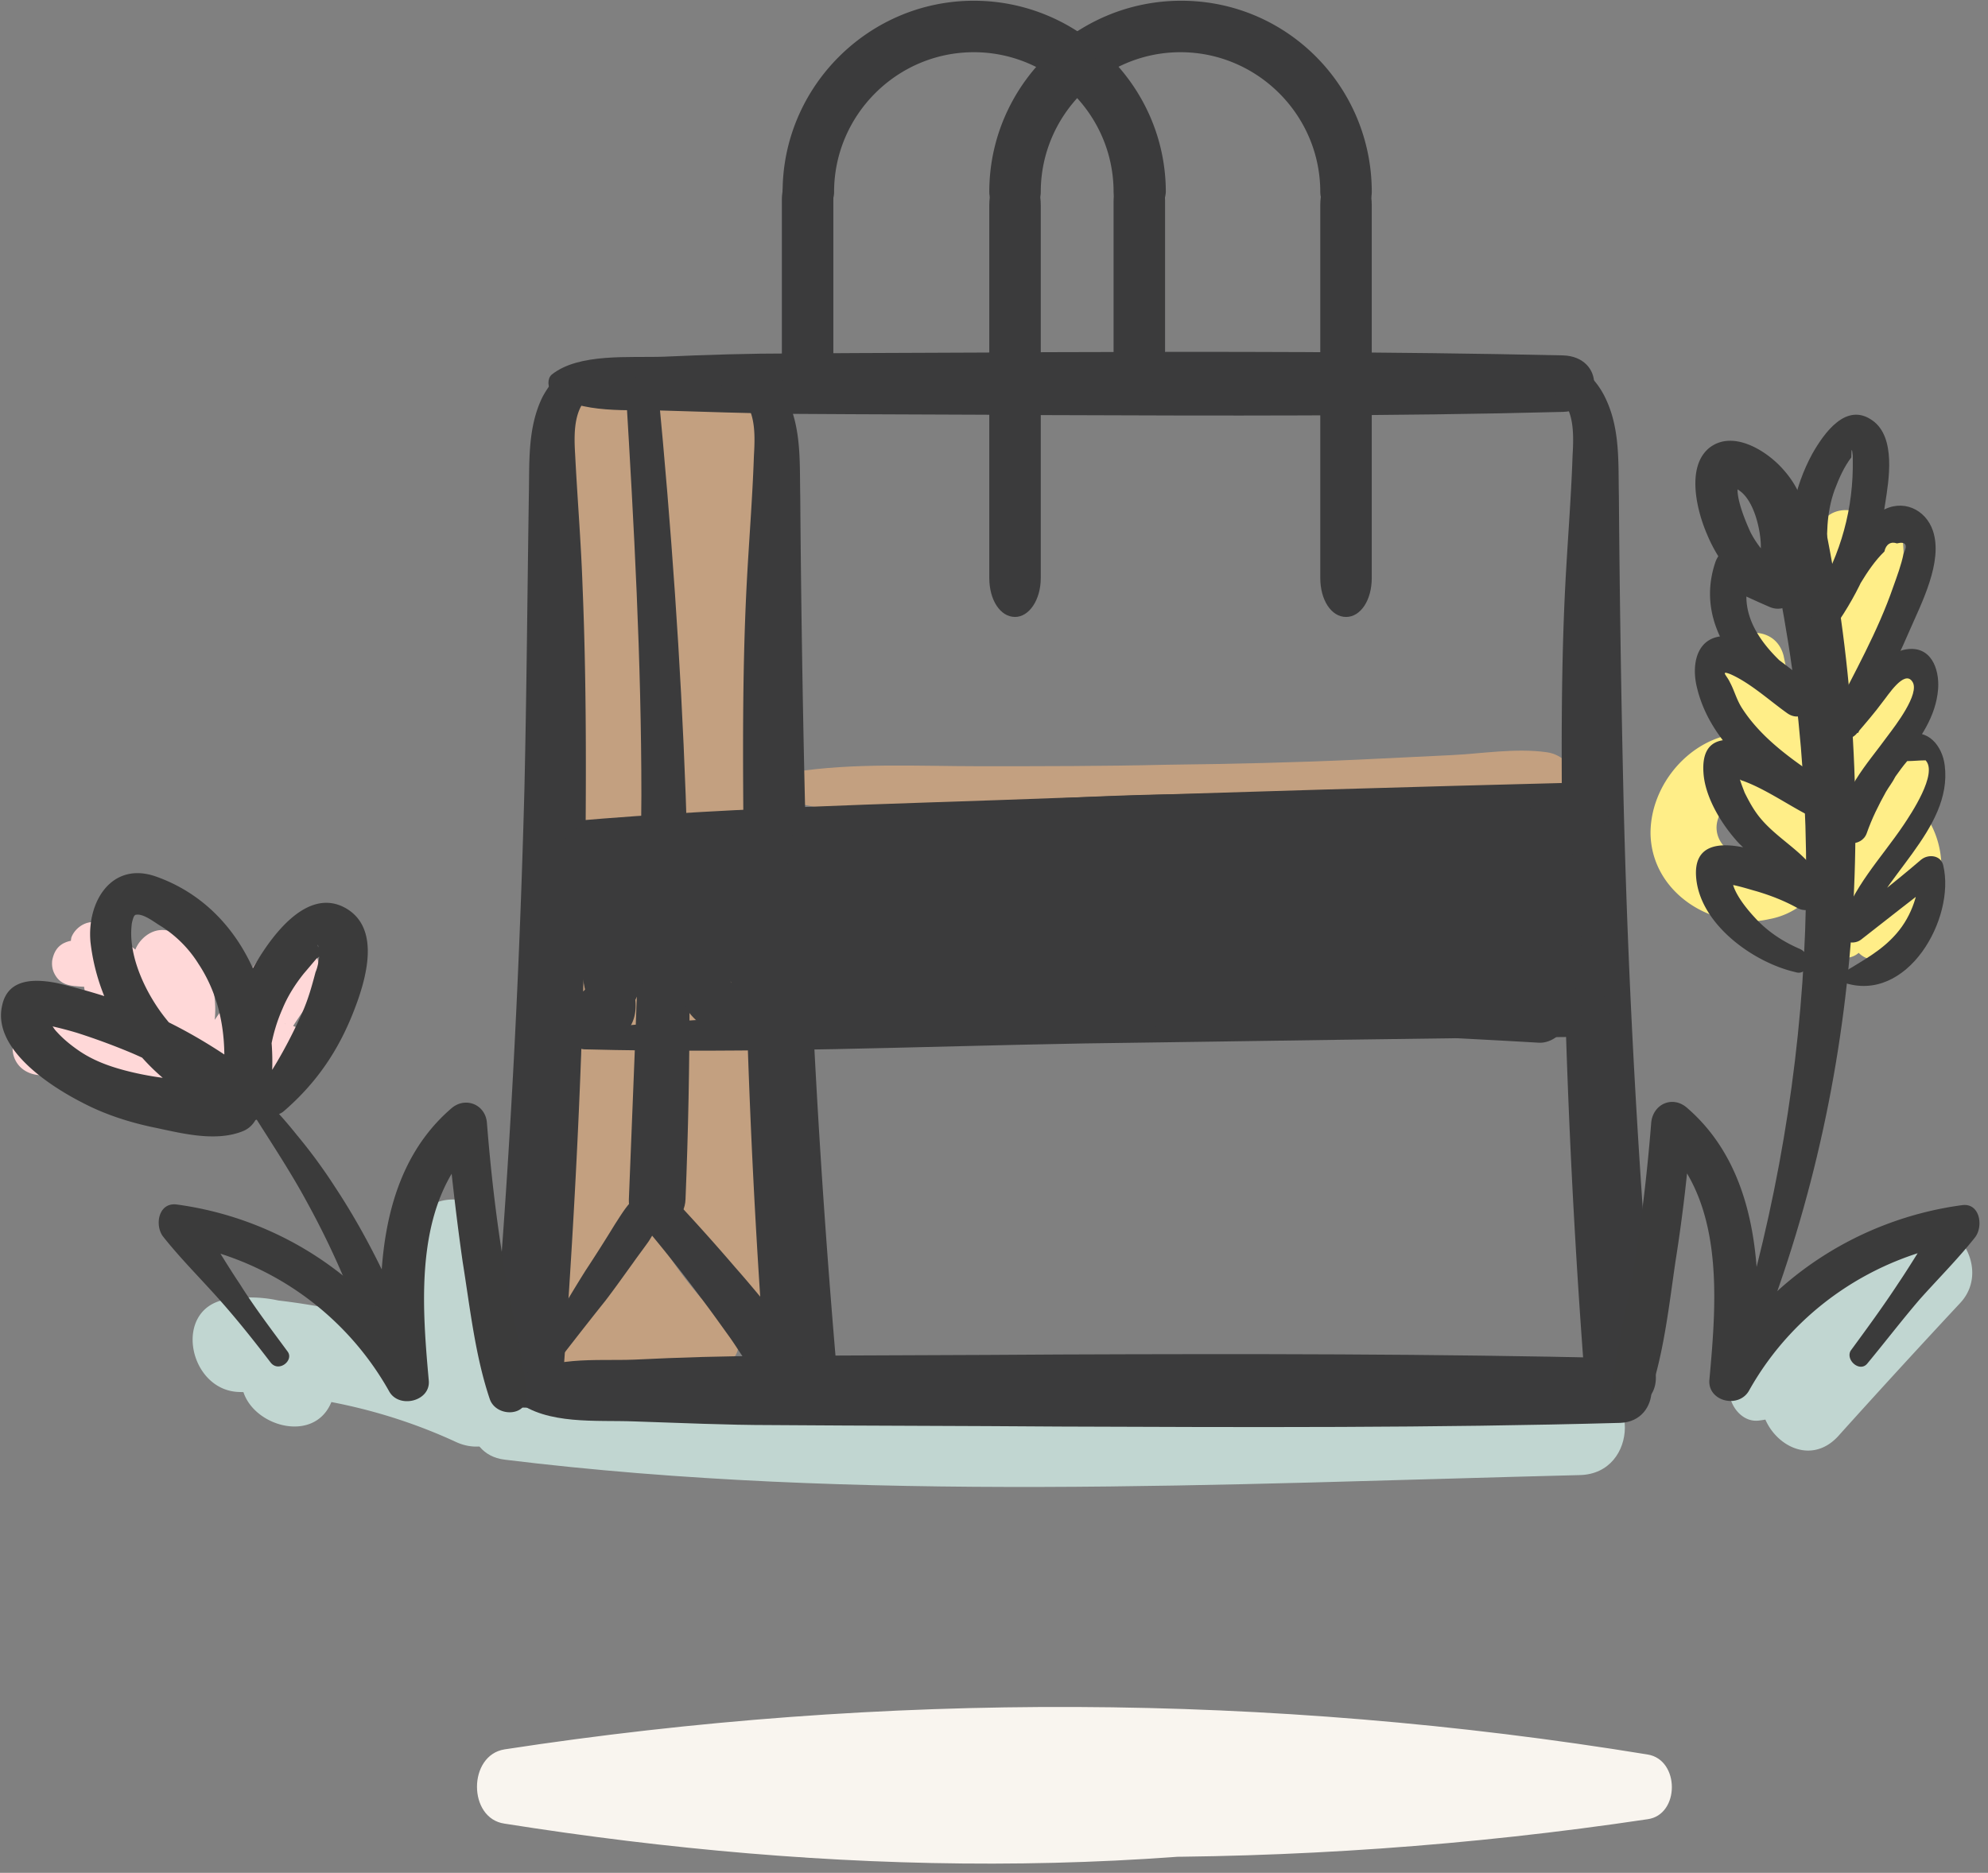 <svg xmlns="http://www.w3.org/2000/svg" viewBox="0 0 156 147" id="empty-basket"><rect x="0" y="0" width="156" height="147" fill="#808080" stroke="none"/><g fill-rule="nonzero" fill="none"><path d="M109.606 137.021c-21.414-1.443-42.827-2.597-64.01 1.443-1.846.347-1.846 3.406 0 3.752 27.705 4.502 55.93 4.733 83.691.577 2.54-.346 2.54-4.675 0-5.08-29.667-4.847-59.91-4.963-89.693-.403-2.886.462-2.886 5.425 0 5.83 25.511 4.04 51.196 4.559 76.534-.693 2.885-.577 3.059-5.541 0-6.003-22.106-3.174-44.212-3.347-66.202.577-3.002.577-2.31 5.657.75 5.31 21.24-2.482 42.595-2.828 63.835.116v-6.003c-24.183 5.08-48.944 4.618-73.3.808v5.83c28.743-4.33 57.89-4.502 86.633-.347v-5.137c-26.896 4.214-54.254 4.502-81.266.75v3.752c20.72-4.617 41.845-3.924 62.97-3.116 1.443.173 1.385-1.905.058-1.963z" fill="#F9F5EF"></path><path d="M45.712 33.188c0 2.308.577 4.502.981 6.752.404 2.367.578 4.791.693 7.157.173 4.733-.115 9.408-.346 14.141-.231 4.964-.635 9.812-.981 14.776-.174 2.655-.347 5.31-.578 7.965-.173 2.655-.635 5.368-.173 7.965.577 3.232 5.195 2.77 6.06 0 .75-2.482.578-5.425.75-7.965l.52-8.311c.347-5.195.693-10.274.866-15.469.173-4.79-.23-9.696-.981-14.429-.75-4.444-1.732-9.87-4.848-13.333-.75-.75-1.963-.115-1.963.75z" fill="#C3A080"></path><path d="M43.577 32.726c.692 15.988 1.904 32.09.23 48.02-.23 2.252 3.637 2.771 3.983.578 1.27-9.004 1.79-18.008 1.443-27.07-.173-4.444-.577-8.888-1.097-13.275-.288-2.077-.346-4.328-.923-6.29-.346-1.386-1.097-2.367-2.482-2.771-.115 1.096-.346 2.193-.462 3.29 1.212.057 2.309-.058 3.463-.404-.692-.578-1.443-1.097-2.077-1.616.23 1.904.404 3.867.808 5.771.346 1.732 3.174 1.328 3.059-.404-.058-1.789-.347-3.578-.578-5.367-.115-1.04-.98-1.905-2.077-1.617-.866.231-1.674.347-2.54.29-1.962-.116-2.193 2.77-.462 3.289.52.173.635 4.386.693 5.137.173 1.847.346 3.636.462 5.425.288 3.867.404 7.85.346 11.717a197.08 197.08 0 01-1.558 23.375h4.04c1.5-16.218-.231-32.206-2.597-48.251-.116-.982-1.674-.75-1.674.173z" fill="#C3A080"></path><path d="M48.656 34.92c.115-.636.173-1.27.346-1.963.058-.347.116-.635.116-.982.057-.346.173-.634.23-.98-.461.115-.98.288-1.442.346.577 1.212.692 2.54.577 3.867-.116 1.154-.577 2.655-1.04 3.636-.346.577-.115 1.443.463 1.731.577.347 1.442.116 1.731-.461.808-1.559 1.212-3.175 1.097-4.906-.116-1.674-.578-3.233-1.501-4.675-.346-.578-1.443-.404-1.443.346 0 .346.116.635.173.981.058.346.058.577.116.924.057.634.115 1.27.115 1.904.058.404.404.462.462.231zM46.463 90.443c.173 4.098-1.04 8.138-3.175 11.66.981.403 2.078.865 3.06 1.269.403-2.02.75-4.098.98-6.118.173-2.02.347-3.983.347-6.003H44.5c0 2.77-.173 5.599-.346 8.37-.058.75.635 1.5 1.443 1.615.808.116 1.5-.346 1.79-1.154.519-1.616 1.327-3.059 2.308-4.444-.981-.577-2.02-1.212-3.002-1.732-.346.693-.634 1.443-.923 2.136-.289.75.289 1.674.981 2.02.75.346 1.674.058 2.078-.693.346-.577.577-1.096.808-1.673.346-.866.289-1.847-.635-2.367-.866-.52-1.847-.115-2.366.635-1.097 1.616-1.905 3.405-2.482 5.31 1.039.116 2.135.289 3.174.404.058-2.77.058-5.599.231-8.369.058-.866-.75-1.558-1.558-1.558-.924 0-1.5.75-1.559 1.558a90.761 90.761 0 01-.692 5.54c-.289 1.906-.462 3.868-.75 5.715-.116.808.115 1.674.98 1.962.751.347 1.675.058 2.079-.692 1.212-2.078 1.904-4.33 2.25-6.695.347-2.31.231-4.618-.23-6.869-.116-1.039-1.674-.808-1.616.173z" fill="#C3A080"></path><path d="M50.618 33.188c0 3.174.75 6.348 1.097 9.465.346 3.175.577 6.465.635 9.639.173 6.522-.116 13.102-.404 19.624-.231 5.83-.981 11.774-.347 17.546.52 4.964 2.194 9.581 6.523 12.467 1.673 1.154 4.097-.346 4.04-2.309-.404-22.336-1.443-44.615-2.655-66.952-.116-1.385-1.155-2.655-2.598-2.597-2.077.115-3.982.577-5.829 1.5-1.443.693-1.732 3.002-.52 4.04 1.155.982 1.847 2.252 2.02 3.81.347 3.001 4.272 3.001 4.618 0 .346-2.828-.981-5.54-3.001-7.388a751.398 751.398 0 00-.52 4.04c1.04-.519 2.078-.75 3.29-.75l-2.597-2.597c.866 22.336 1.962 44.615 2.482 66.952 1.327-.75 2.712-1.558 4.04-2.309-3.694-2.424-4.098-7.56-4.156-11.6-.057-5.83.404-11.775.577-17.605.116-6.06-.115-12.063-.808-18.065-.692-5.599-1.385-12.41-4.502-17.258-.461-.52-1.385-.346-1.385.347zM44.616 106.662a93.33 93.33 0 013.059-4.675c1.039-1.559 2.25-3.002 3.52-4.329-.577-.058-1.039-.115-1.616-.173a43.839 43.839 0 006.118 9.061c.462-.75.924-1.558 1.386-2.366-4.445-.577-8.889-.981-13.333-.981-1.616 0-2.54 2.078-1.328 3.232 2.078 1.905 4.733 1.154 6.926.115 2.31-1.038 4.156-3 3.637-5.714-.231-1.27-1.212-2.308-2.424-2.77-1.386-.462-2.77.115-3.752.981-1.847 1.674-3.579 6.06-.173 7.157 2.828.924 5.887-1.443 6.637-4.098-1.327-.346-2.597-.75-3.925-1.096-.461 1.731.174 3.636 1.674 4.675 1.385.98 3.463.98 4.79 0 .867-.635 1.386-1.79.751-2.77-.577-.809-1.847-1.444-2.77-.751-.116.058-.116.115-.231.173-.116.116-.116.116.058 0-.058 0-.116.058-.174.058h.116c-.173 0-.404-.058-.116 0-.173-.058-.23-.116-.115 0 .115.058.115.058-.115-.116.23.347-.058-.115.115.058.115.173-.115-.288.058.116-.058-.116-.058-.578-.058-.116 0-.462-.115.346 0-.115.289-.982-.346-2.251-1.443-2.54-1.039-.23-2.193.346-2.54 1.443-.057.115-.173.52-.057.173-.058.058-.347.577-.231.404.115-.173-.231.231-.289.289l-.173.173c.173-.115.116-.115-.058 0-.115.058-.577.289-.173.115-.173.058-.346.116-.52.116.52-.173-.23.058-.172 0 .288 0 .461.115.577.462a.601.601 0 01.404.577c-.058.23 0 .23.058 0 0-.058.057-.116.057-.173-.115.346.058-.116.116-.174.115-.173.173-.346.288-.519.058-.115.116-.23.231-.346-.115.115-.115.115-.058.057.058-.057.404-.404.231-.288-.115.115-.115.058.058-.058.173-.115.173-.115-.058 0 .347 0-.173 0-.288-.058.057 0 .115.058.173.058-.116-.058-.289-.115-.404-.23.346.288-.289-.347 0 .057-.231-.289-.116-.173-.058.115-.115-.52-.058-.115-.058.116 0-.52 0-.116-.057.058.173-.578-.173.173-.058.057l-.289.289c-.115.115-.115.115.058 0-.115.058-.115.115-.23.115-.174.116-.347.231-.578.347l-1.039.519c.346-.173-.173.115-.23.115-.174.058-.347.116-.578.174a1.708 1.708 0 01-.577.115c-.404.115.23.058-.173.058h-.347c.231.057.231.057.116 0-.116-.058-.116-.058.058.057-.174-.115-.174-.115-.058 0-.462 1.097-.924 2.136-1.328 3.233 4.33-.347 8.658-.347 12.93-.116 1.211.116 1.846-1.616.98-2.424-2.482-2.424-4.617-5.08-6.349-8.08-.346-.52-1.154-.75-1.616-.174a56.28 56.28 0 00-3.405 4.849 23.544 23.544 0 00-2.309 5.367c.116.174.577.347.75.116z" fill="#C3A080"></path><path d="M62.22 62.97c4.732 1.154 9.811 1.212 14.66 1.385 5.021.23 10.043.289 15.122.346 4.906 0 9.812-.057 14.66-.115 2.54-.058 5.021-.116 7.56-.231 2.54-.115 5.253 0 7.793-.635 2.828-.693 1.847-4.329-.635-4.675-2.482-.346-5.08.115-7.561.23-2.367.116-4.733.232-7.157.347-5.022.231-10.043.346-15.122.404-4.906.116-9.812.116-14.66.116-4.849 0-9.812-.289-14.66.461-1.27.174-1.155 2.136 0 2.367z" fill="#C3A080"></path><path d="M39.594 114.57c27.705 3.405 56.506 1.904 84.383 1.211 4.675-.115 4.733-7.388 0-7.272-28.108.808-56.39-.808-84.383.75-3.52.116-3.405 4.906 0 5.31z" fill="#C1D6D1"></path><path d="M43.346 30.818c2.135 1.714 6.118 1.31 8.83 1.412 3.175.1 6.407.201 9.582.252 6.81.05 13.621.05 20.432.1 13.506.05 27.011.101 40.46-.252 3.232-.1 3.29-4.334 0-4.435-13.506-.302-27.012-.302-40.46-.252-6.696.05-13.333.05-20.028.1-3.348 0-6.695.102-10.043.253-2.713.1-6.695-.303-8.83 1.411-.347.303-.347 1.008.057 1.411z" fill="#3B3B3C"></path><path d="M121.438 30.648c2.135.75 2.077 3.174 1.962 5.137-.115 3.405-.404 6.868-.577 10.274-.346 6.868-.289 13.736-.231 20.605a611.477 611.477 0 001.731 41.152c.289 3.636 5.945 3.636 5.6 0-1.328-15.295-2.194-30.59-2.54-45.885a1524.32 1524.32 0 01-.347-22.972c-.058-2.597.116-5.252-1.039-7.676-.808-1.732-2.54-3.405-4.56-2.54-.98.289-1.038 1.559 0 1.905zM57.198 30.648c2.136.75 2.078 3.174 1.962 5.137-.115 3.405-.404 6.868-.577 10.274-.346 6.868-.288 13.736-.23 20.605a611.477 611.477 0 001.73 41.152c.29 3.636 5.946 3.636 5.6 0-1.328-15.295-2.194-30.59-2.54-45.885-.173-7.619-.289-15.353-.346-22.972-.058-2.597.115-5.252-1.04-7.676-.807-1.732-2.539-3.405-4.559-2.54-.981.289-1.039 1.559 0 1.905zM47.097 28.686c-2.02-.808-3.693.865-4.56 2.54-1.154 2.423-.98 5.078-1.038 7.676-.116 7.618-.173 15.352-.346 22.971-.404 15.353-1.213 30.648-2.54 45.886-.346 3.636 5.368 3.636 5.599 0 .98-13.68 1.673-27.416 1.731-41.153.058-6.868.058-13.737-.23-20.605-.116-3.405-.405-6.869-.578-10.274-.115-1.905-.173-4.329 1.962-5.137.982-.288.924-1.558 0-1.904z" fill="#3B3B3C"></path><path d="M40.518 109.952c2.424 1.904 6.29 1.5 9.234 1.616 3.637.115 7.215.288 10.794.288 7.56.058 15.064.058 22.625.116 14.66.058 29.32.115 43.98-.289 3.233-.115 3.29-4.963 0-5.079-14.66-.346-29.262-.346-43.98-.288-7.561.057-15.064.057-22.625.115-3.637 0-7.215.115-10.794.289-2.943.115-6.81-.347-9.234 1.616-.462.288-.462 1.27 0 1.616zM49.118 30.763c.634 10.505 1.212 21.067 1.212 31.687-.058 10.563-.578 21.125-.982 31.687-.115 2.886 4.33 2.886 4.445 0 .865-21.124-.116-42.307-2.136-63.374-.115-1.616-2.597-1.673-2.54 0z" fill="#3B3B3C"></path><path d="M42.71 108.22c1.617-2.078 3.175-4.098 4.791-6.118.75-.981 1.443-1.962 2.194-3.001.404-.577.808-1.097 1.212-1.674.23-.346.52-.981.923-1.039-.52-.115-.98-.288-1.5-.404a116.185 116.185 0 014.675 5.887c.75.982 1.443 1.963 2.193 3.002.75 1.039 1.443 2.308 2.366 3.232 1.674 1.674 4.214-.404 3.175-2.424-.577-1.155-1.674-2.194-2.482-3.175-.808-.98-1.674-2.02-2.54-3.001a161.571 161.571 0 00-5.194-5.772c-.346-.346-.981-.577-1.5-.404-1.386.462-2.02 1.616-2.771 2.77a126.92 126.92 0 01-2.309 3.637c-1.558 2.482-3.001 5.021-4.502 7.56-.346.751.75 1.617 1.27.924z" fill="#3B3B3C"></path><g fill="#3B3B3C"><path d="M78.034 15.064c0-8.08 6.522-14.66 14.66-14.66 8.08 0 14.66 6.522 14.66 14.66a1.675 1.675 0 01-3.347 0c0-6.29-5.137-11.37-11.37-11.37-6.292 0-11.37 5.137-11.37 11.37 0 .924-.751 1.674-1.675 1.674a1.654 1.654 0 01-1.558-1.674z"></path><path d="M105.623 17.084a2.045 2.045 0 01-2.02-2.02c0-6.06-4.964-10.966-10.966-10.966-6.06 0-10.967 4.964-10.967 10.966 0 1.097-.923 2.02-2.02 2.02a2.045 2.045 0 01-2.02-2.02C77.63 6.811 84.383.058 92.694.058c8.312 0 14.95 6.753 14.95 15.006 0 1.155-.924 2.02-2.021 2.02zM92.637 3.29a11.75 11.75 0 0111.774 11.774 1.22 1.22 0 001.212 1.212 1.22 1.22 0 001.212-1.212c0-7.85-6.349-14.256-14.256-14.256-7.85 0-14.256 6.349-14.256 14.256a1.22 1.22 0 001.212 1.212c.635 0 1.212-.577 1.212-1.212.115-6.522 5.425-11.774 11.89-11.774z"></path></g><g fill="#3B3B3C"><path d="M104.007 45.366V16.103c0-1.443.75-2.655 1.674-2.655.923 0 1.674 1.212 1.674 2.655v29.263c0 1.443-.75 2.655-1.674 2.655-.924 0-1.674-1.154-1.674-2.655z"></path><path d="M105.623 48.425c-1.154 0-2.02-1.328-2.02-3.06V16.104c0-1.731.866-3.059 2.02-3.059s2.02 1.328 2.02 3.06v29.262c0 1.731-.866 3.059-2.02 3.059zm0-34.63c-.577 0-1.212.923-1.212 2.25v29.263c0 1.328.635 2.251 1.212 2.251s1.212-.923 1.212-2.25V16.102c.058-1.327-.577-2.309-1.212-2.309z"></path></g><g fill="#3B3B3C"><path d="M78.034 45.366V16.103c0-1.443.75-2.655 1.674-2.655.923 0 1.674 1.212 1.674 2.655v29.263c0 1.443-.75 2.655-1.674 2.655-.924 0-1.674-1.154-1.674-2.655z"></path><path d="M79.65 48.425c-1.154 0-2.02-1.328-2.02-3.06V16.104c0-1.731.866-3.059 2.02-3.059s2.02 1.328 2.02 3.06v29.262c0 1.731-.923 3.059-2.02 3.059zm0-34.63c-.577 0-1.212.923-1.212 2.25v29.263c0 1.328.635 2.251 1.212 2.251s1.212-.923 1.212-2.25V16.102c0-1.327-.635-2.309-1.212-2.309z"></path></g><g fill="#3B3B3C"><path d="M61.758 15.064c0-8.08 6.522-14.66 14.66-14.66s14.66 6.522 14.66 14.66a1.675 1.675 0 01-3.347 0c0-6.29-5.137-11.37-11.37-11.37-6.292 0-11.371 5.137-11.371 11.37 0 .924-.75 1.674-1.674 1.674-.808-.058-1.558-.75-1.558-1.674z"></path><path d="M89.404 17.084a2.045 2.045 0 01-2.02-2.02c0-6.06-4.963-10.966-10.966-10.966-6.06 0-10.966 4.964-10.966 10.966 0 1.097-.924 2.02-2.02 2.02a2.045 2.045 0 01-2.02-2.02c0-8.253 6.752-15.006 15.006-15.006 8.254 0 15.064 6.753 15.064 15.006-.058 1.155-.981 2.02-2.078 2.02zM76.36 3.29a11.75 11.75 0 0111.775 11.774 1.22 1.22 0 001.212 1.212 1.22 1.22 0 001.212-1.212c0-7.85-6.35-14.256-14.256-14.256-7.85 0-14.257 6.349-14.257 14.256a1.22 1.22 0 001.212 1.212c.635 0 1.212-.577 1.212-1.212.116-6.522 5.368-11.774 11.89-11.774z"></path></g><g fill="#3B3B3C"><path d="M87.73 29.725V15.757c0-1.27.75-2.309 1.674-2.309.924 0 1.674 1.04 1.674 2.309v14.025c0 1.27-.75 2.309-1.674 2.309-.923 0-1.673-1.097-1.673-2.366z"></path><path d="M89.404 32.495c-1.154 0-2.02-1.212-2.02-2.77V15.757c0-1.5.866-2.77 2.02-2.77 1.155 0 2.02 1.212 2.02 2.77v14.025c0 1.443-.923 2.713-2.02 2.713zm0-18.7c-.692 0-1.212.865-1.212 1.904v14.026c0 1.038.577 1.904 1.212 1.904.693 0 1.212-.866 1.212-1.904V15.757c-.057-1.039-.577-1.963-1.212-1.963z"></path></g><g fill="#3B3B3C"><path d="M61.758 29.032v-13.39c0-1.213.75-2.252 1.674-2.252.923 0 1.673.982 1.673 2.251v13.39c0 1.213-.75 2.252-1.673 2.252-.924 0-1.674-.981-1.674-2.251z"></path><path d="M63.374 31.687c-1.155 0-2.02-1.154-2.02-2.655v-13.39c0-1.443.865-2.656 2.02-2.656 1.154 0 2.02 1.155 2.02 2.655v13.39c.058 1.502-.866 2.656-2.02 2.656zm0-17.893c-.693 0-1.212.809-1.212 1.847v13.39c0 .982.577 1.848 1.212 1.848s1.212-.808 1.212-1.847v-13.39c0-.982-.52-1.848-1.212-1.848z"></path></g><path d="M42.191 66.26c13.68.346 27.416-.231 41.095-.462 13.737-.173 27.416-.404 41.153-.52 2.54 0 2.54-3.924 0-3.867-13.737.347-27.416.75-41.153 1.212-13.679.52-27.473.75-41.095 2.078-1.038.116-1.038 1.559 0 1.559zM45.828 82.363c13.102.346 26.146-.231 39.248-.462 13.101-.173 26.146-.404 39.305-.52 2.54 0 2.54-3.924 0-3.866-13.102.346-26.146.75-39.305 1.212-13.102.52-26.204.75-39.248 2.077-.924.058-.982 1.501 0 1.559z" fill="#3B3B3C"></path><path d="M46.232 67.356c-.231.52-.577 1.04-.693 1.616-.115.578-.173 1.212-.23 1.847a15.67 15.67 0 000 3.29c.115 1.212.346 2.309.576 3.463.058.173.289 1.386.347 1.386-.116-.058.923-.982.404-.52-.173.115-.173.115.057 0 .578-.115.982.115 1.27.577l-.692 2.598c1.443-1.097 2.308-2.367 3-4.04.578-1.444.751-3.002.982-4.56.231-1.847.346-3.694-.52-5.426-.75-1.674-2.654-3.001-4.501-2.828-1.097.115-2.136.866-2.078 2.078.058 1.154.923 2.078 2.078 2.078 3.52 0 7.041.057 10.504.057-.692-.52-1.327-.98-2.02-1.558.635 3.694.693 7.85.289 11.717l2.078-2.078c.288.058.346.058.115 0l.23.115c-.345-.288.29.347-.115-.115-.115-.116-.057-.116.116.115-.058-.057-.116-.115-.116-.173-.057-.115-.115-.115-.115-.23.115.23.115.288.058.115 0-.116-.116-.404-.116-.577-.115-.405 0 .346 0-.116 0-.346 0-.693.058-1.039.23-1.905.52-3.867-.693-5.598-.808-1.155-2.308-1.443-3.405-.462a6.752 6.752 0 00-1.847 3.001c-.404 1.328-.346 2.54.231 3.81.346.75 1.5 1.212 2.309.923a2.172 2.172 0 001.5-1.962v-.116c-.057.289-.057.116.058-.52v-.346c0-.057.116-.635 0-.173.058-.115.058-.346.116-.462.057-.115.173-.519 0-.115.115-.115.115-.289.23-.404.116-.115.231-.346.058-.115l.404-.404a60.614 60.614 0 01-3.405-.462c.115.115.346.75.23.346.058.116.116.231.116.346 0-.23-.058-.23 0-.115 0 .52 0 .981-.058 1.5-.115.866-.23 1.732-.115 2.598.289 2.424 1.616 4.444 4.156 4.733 1.212.115 2.02-1.04 2.077-2.078.462-4.329.289-8.6-.461-12.813-.116-.924-1.155-1.501-2.02-1.559-3.521 0-7.042-.057-10.505-.057v4.155h.346c-.52.058.116.058-.115-.057-.231-.058.115.057.173.115.173.115-.115-.173.115.115l.289.289c-.115-.173-.115-.115 0 .058.289.461 0-.231.115.115.058.116.116.289.116.462 0 .115.115.52.058.23 0 .116 0 .347.057.462 0 .347 0 .693-.057 1.04-.058.634-.116 1.211-.116 1.846-.058.289-.058.52-.115.75-.058.232.057-.23 0 .116 0 .116-.058.289-.058.346-.115.578-.23 1.155-.404 1.674-.058.116-.115.231-.115.347-.116.346.057-.058-.058.115-.116.23-.231.462-.346.635-.116.115-.174.288-.289.346.115-.173.058-.058-.058.058-.23.23-.404.462-.692.635-.578.462-.75 1.674-.347 2.308.578.75 1.212 1.213 2.194 1.213.808 0 1.673-.347 2.193-.924 1.327-1.443.75-3.174.288-4.848-.75-2.886-.75-5.83-1.212-8.773-.115-.75-1.5-.924-1.904-.116zM63.258 66.144c-1.731 3.81-2.135 7.792-1.673 11.89.115 1.212.923 2.309 2.308 2.309 18.932-.173 37.92.404 56.852 1.5 1.039.058 2.078-.808 2.366-1.847 1.328-4.848 1.443-10.1-.346-14.89-.346-.982-1.154-1.674-2.25-1.674-4.56-.174-9.12-.75-13.738-.924-4.732-.115-9.408-.23-14.14-.173-9.293.115-18.585.923-27.878 1.616-1.154.115-2.482.808-2.713 2.078-.577 3.117-.461 6.118.462 9.177.635 2.193 3.983 2.886 5.137.692 1.847-3.693 6.118-3.232 9.696-3.405 4.502-.115 9.004-.346 13.564-.462 9.004-.346 18.008-.634 27.012-.98l-2.886-2.887a20.575 20.575 0 01-.52 5.945c.924-.75 1.847-1.443 2.77-2.135-17.141-.231-34.341-.52-51.54-.75v6.002c16.102-1.674 32.263-2.77 48.424-3.001 3.81-.058 3.81-5.945 0-5.887-16.218.23-32.38 1.154-48.425 2.885-3.751.404-3.982 5.945 0 6.003 17.142.173 34.342.346 51.542.577 1.212 0 2.54-.923 2.77-2.135.578-2.482.866-4.964.693-7.504-.115-1.5-1.212-3.001-2.886-2.886-10.043.347-20.143.75-30.244 1.155-4.79.173-9.581.23-14.372.577-4.444.346-8.426 1.847-10.504 6.06 1.674.231 3.405.462 5.137.693-.577-2.02-.808-4.098-.462-6.176-.923.693-1.79 1.385-2.713 2.078 9.177-.693 18.297-1.27 27.474-1.79 4.444-.23 8.888-.403 13.333-.346 4.732.058 9.58-.057 14.256.635l-1.674-1.673c1.039 4.097 1.212 8.195.115 12.293.75-.577 1.616-1.212 2.367-1.847-18.932-1.212-37.863-1.5-56.852-1.096l2.309 2.308c-.52-3.751-.52-7.503-.577-11.254.173-1.27-1.616-1.963-2.194-.75z" fill="#3B3B3C"></path><path d="M8.6 81.959c-1.558-.924-3.175-1.385-4.848-1.963-.174 1.386-.347 2.77-.578 4.098 1.674.174 3.406.116 5.195.347 1.674.173 3.29.404 4.906.75.866.173 1.732-.058 2.309-.75.52-.635.692-1.674.173-2.424-1.905-2.713-3.867-5.426-5.772-8.08-1.212.923-2.309 1.846-3.52 2.712 2.077 1.79 4.27 3.578 6.406 5.368 1.212.98 3.348.75 3.81-.982.634-2.712-.174-5.598-2.31-7.387-.692-.578-1.615-.866-2.481-.462-.75.346-1.443 1.212-1.385 2.078.173 1.847.634 3.636 1.5 5.31.75 1.558 2.078 3.405 3.636 4.27 1.097.636 2.367.636 3.406-.115.808-.635 1.443-1.674 2.02-2.54 1.212-1.789 2.54-3.52 3.752-5.31-1.443-.346-2.77-.75-4.214-1.154.058.866-.75 1.559-1.212 2.251-.75 1.155-1.212 2.424-.981 3.81.404 2.424 4.213 4.502 5.83 1.904.577-.923.461-2.308-.578-2.886-.058-.057-.635-.288-.288-.115.461.173-.289-.115-.52-.23-.577-.116-.75-.116-.462-.059.116.058.116.058 0 0-.115-.173.116.116.174.116.057.115.23.577.173.577l.115-.346c.346-.52.635-.981.981-1.443.75-1.04 1.27-2.309 1.155-3.579-.173-2.308-2.886-3.001-4.214-1.154-.808 1.212-1.674 2.366-2.54 3.52-.346.578-.75 1.04-1.154 1.617-.23.346-.461.635-.692.981-.116.115-.116.23-.231.346-.289.404-.346.404-.116.116.347-.116.75-.173 1.155-.347.635.347.75.347.346.058l-.23-.23a6.918 6.918 0 01-.636-.693 21.27 21.27 0 01-.98-1.443 8.839 8.839 0 01-.982-3.175c-1.27.577-2.54 1.04-3.867 1.616.981.808 1.385 1.847 1.154 3.002 1.27-.347 2.54-.693 3.81-.981L9.408 73.59c-.866-.75-2.02-.924-2.944-.173-.75.635-1.212 1.962-.577 2.886 1.963 2.655 3.867 5.367 5.83 8.022.808-1.039 1.673-2.135 2.482-3.174-1.847-.347-3.81-.577-5.657-.75-1.847-.174-3.694-.347-5.54-.174-2.713.289-2.656 3.867 0 4.156 1.615.173 3.174.462 4.732.346 1.443-.404 2.078-2.078.866-2.77z" fill="#FFD8D8"></path><path d="M10.274 76.88l-.116.115c0 .058 0 0 .116-.115-.116.115 0 .057.173-.058h.577c-.462-.115-.923 0-1.27.346-.115.116.289-.173.116-.115-.058 0-.058.058-.116.058-.23.115.289-.116.116-.058-.058 0-.116.058-.173.058H9.58s.346-.058.231-.058h-.404c.115 0 .289.058.346.058-.23-.058-.404-.116-.635-.174.116.058.231.116.347.116-.116-.058-.173-.116-.289-.116.116.116.173.116.346.231l-.173-.173c.116.116.116.173.231.346-.058-.115-.115-.115-.115-.23.057.115.115.23.115.346-.058-.116-.058-.173-.058-.289 0 .116.058.289.058.404v-.23c0 .115-.058.288-.058.403 0-.115.058-.173.058-.288-.058.115-.115.23-.115.346.057-.115.115-.115.115-.23-.115.115-.173.23-.23.346.115-.116.115-.174.288-.289-.116.115-.231.173-.346.23.115-.115.23-.115.346-.23-.116.058-.231.115-.346.115.173-.057.346-.115.519-.115-.115 0-.289.058-.404.058h.404c-.115 0-.289-.058-.404-.058.115 0 .173.058.346.115-.115-.057-.288-.115-.346-.173.115.058.115.116.23.116-.115-.116-.23-.173-.345-.231.115.058.115.115.173.173-.116-.115-.173-.23-.289-.346.058.057.116.115.116.173.808-.635 1.673-1.328 2.54-1.963-1.098-.865-2.252-1.789-3.349-2.655l-1.212 2.944h.058c-.115 0-.346-.058-.462-.058.058 0 .116 0 .116.058-.116-.058-.289-.115-.404-.173.058 0 .058.058.115.058-.115-.116-.23-.174-.346-.289l.115.115c-.115-.115-.173-.23-.288-.346.057.058.057.116.115.116-.058-.116-.115-.289-.173-.404.058.057.058.115.058.173 0-.116-.058-.347-.058-.462v.289c0-.116.058-.347.058-.462 0 .115-.058.173-.058.23.058-.115.115-.288.173-.403-.058.057-.058.115-.115.173.115-.116.173-.231.288-.346-.057.057-.057.115-.115.115.115-.115.23-.173.346-.289-.115.058-.173.116-.23.116.115-.058.288-.116.403-.173-.115.057-.23.115-.346.115.116 0 .346-.058.462-.058-.289.058-.52 0-.75 0 .115 0 .346.058.461.058-.115 0-.173-.058-.346-.058-.52-.115-.924-.057-1.385.174-.52.288-.75.75-.866 1.327-.058.52.058.924.346 1.328.347.461.808.634 1.443.692.577.058 1.155.116 1.674-.115.866-.289 1.558-.866 1.847-1.732.52-1.443-.52-3.174-2.136-3.174-.75 0-1.443.577-1.673 1.212a2.484 2.484 0 000 .923c.115.462.404.75.75.981 1.154.809 2.309 1.674 3.463 2.54.289.173.693.23 1.039.173.346-.058.692-.173.923-.462.52-.577.578-1.27.289-1.962-1.039-2.02-4.271-1.674-5.195.23-.577 1.213-.23 2.54.808 3.29.866.578 1.905.52 2.829.059.404-.231.75-.578 1.038-.982.347-.52.347-1.154-.115-1.616.173.231.289.577.115.231-.057-.058-.057-.115-.115-.173-.058-.115-.115-.173-.23-.289-.059.058-.693.058-.924.347z" fill="#FFD8D8"></path><path d="M144.755 75.494a30.686 30.686 0 003.406-9.407c-.924-.231-1.79-.52-2.713-.75-.404 2.77-1.154 5.425-2.309 7.906.982.405 1.847.75 2.829 1.213 1.096-3.117 2.712-5.945 4.617-8.6h-3.001c1.212 1.616 1.27 4.098-.462 5.425.866.693 1.731 1.328 2.597 2.02.116-.346.116-.692.52-.808-.75-.577-1.501-1.154-2.31-1.731-.057.692-.519 1.212-1.211 1.27l1.847 1.846c-.116-4.155.75-8.08 2.77-11.774-1.154-.52-2.308-.981-3.405-1.443-.75 2.424-1.79 4.675-3.06 6.81 1.213.347 2.367.636 3.637.982-.346-5.137.808-10.043 2.078-14.949.635-2.54-3.232-3.636-3.925-1.097-.866 3.29-2.078 6.407-3.694 9.35 1.328.347 2.655.751 3.983 1.097a85.342 85.342 0 012.078-17.084h-4.33c.52 3.29-.346 6.522-2.135 9.235 1.443.346 2.828.75 4.271 1.154a30.725 30.725 0 012.367-13.102h-4.502c.346 2.136-.52 4.33-2.02 5.83 1.327.346 2.655.692 3.924 1.039-.692-2.078-.634-4.156.404-6.118-1.443-.404-3-.808-4.444-1.212-.52 7.214-1.674 14.371-3.52 21.355 1.616.23 3.174.462 4.848.635.115-2.136.577-4.214 1.5-6.176-1.558-.404-3.116-.808-4.617-1.212-.115 3.29-.75 6.407-1.847 9.466-.981 2.655 3.405 4.502 4.56 1.904 1.962-4.213-.173-9.58-4.79-10.793-4.676-1.27-9.178 3.002-9.178 7.619.058 4.733 4.964 7.734 9.293 6.753a5.902 5.902 0 002.597-1.154c1.674-1.213 1.5-2.425 1.27-4.33a46.164 46.164 0 01-.231-9.35c.173-2.828-4.444-3.463-5.022-.692-.461 2.309-.98 4.617-1.443 6.926l5.022.693c-.116-3.175-.058-6.35.115-9.582-1.616.404-3.174.866-4.79 1.27 0-.23-.058-.461-.058-.692 1.558.173 3.117.404 4.733.577-.346-1.443-.75-2.886-1.04-4.329-.807-3.174-5.77-1.847-4.963 1.385.346 1.443.75 2.886 1.097 4.329.577 2.136 3.636 2.482 4.733.577.865-1.443.808-3.001.057-4.502-1.27-2.308-4.675-1.154-4.79 1.27-.173 3.174-.173 6.349-.116 9.581.116 2.77 4.445 3.636 5.022.693.462-2.309.981-4.618 1.443-6.926l-5.022-.693c-.288 4.04-.057 7.965.578 11.948.23-.808.461-1.674.634-2.482-1.904 1.731-5.079-.635-3.52-3.002.75-1.039 1.962-1.616 3.059-.75.808.577 1.443 2.02.98 3.001 1.502.635 3.06 1.27 4.56 1.905 1.213-3.463 1.847-7.157 1.963-10.85.058-2.367-3.579-3.522-4.617-1.213-1.328 2.77-2.078 5.599-2.136 8.658-.115 2.77 4.156 3.347 4.848.635 1.905-7.446 3.06-15.065 3.579-22.683.115-2.31-3.406-3.233-4.445-1.212-1.616 3.059-1.962 6.522-.808 9.812.578 1.673 2.655 2.366 3.925 1.038 2.77-2.828 3.81-6.522 3.175-10.446-.173-.982-1.328-1.674-2.251-1.674-1.097 0-1.847.75-2.251 1.674-1.847 4.56-2.713 9.465-2.482 14.371.115 2.309 3.001 3.06 4.271 1.155 2.482-3.867 3.29-8.254 2.54-12.756-.347-2.193-3.868-2.078-4.33 0a92.828 92.828 0 00-1.962 18.239c0 2.078 3.002 3.001 3.983 1.096 1.674-3.347 3.059-6.81 3.982-10.504-1.327-.347-2.655-.75-3.924-1.097-1.213 5.252-2.425 10.62-1.963 16.046.116 1.847 2.54 2.712 3.636.98 1.443-2.423 2.54-5.02 3.406-7.791.577-2.02-2.424-3.348-3.406-1.443-2.308 4.213-3.405 8.889-3.174 13.621.058.924.75 1.847 1.847 1.847 2.713-.173 4.733-2.135 4.79-4.906.058-1.5-1.5-2.077-2.712-1.558-1.328.577-2.251 1.79-2.54 3.174-.404 1.847 1.616 2.77 3.001 1.732 3.002-2.309 3.579-6.926 1.27-9.985-.808-1.04-2.193-1.155-3.001 0-2.078 2.886-3.579 6.118-4.617 9.523-.578 1.963 2.308 2.655 3 .808 1.155-2.828 1.848-5.714 2.194-8.715.173-1.558-2.54-1.905-2.77-.346a49.4 49.4 0 01-2.367 9.465c-.692 1.27.866 1.905 1.385.981z" fill="#FE8"></path><path d="M136.906 107.932c9.004-21.01 10.85-44.385 6.291-66.722-.577-2.886-5.08-1.674-4.444 1.212 5.021 21.414 3.52 44.039-3.175 64.933-.288.75.982 1.327 1.328.577z" fill="#3B3B3B"></path><path d="M144.64 77.11c5.021 1.732 8.83-5.02 7.85-9.177-.174-.808-1.155-.923-1.732-.461-2.02 1.731-4.156 3.405-6.291 5.079.577.346 1.039.577 1.616.923 1.27-4.502 7.157-8.311 6.522-13.39-.173-1.5-1.327-3.001-3.001-2.367-2.367.866-4.271 4.849-5.195 6.927.693.173 1.385.346 2.078.577.577-4.33 5.252-6.753 5.599-11.14.115-1.616-.578-3.405-2.482-3.116-2.309.346-4.271 3.578-5.657 5.136.578.462 1.212.982 1.847 1.443 1.443-2.597 2.829-5.194 4.04-8.022.924-2.136 2.656-5.426 1.848-7.85-.578-1.732-2.425-2.54-4.04-1.558-.982.635-1.674 1.847-2.31 2.77-1.038 1.5-2.077 3.001-3.174 4.502.75.404 1.443.866 2.193 1.27 1.847-2.77 3.117-5.83 3.579-9.12.288-1.846.866-5.194-.981-6.522-2.078-1.5-3.81.982-4.733 2.598-1.443 2.655-2.078 5.771-1.5 8.715.346 1.5 2.77 1.212 2.712-.346-.115-1.847-.115-3.694.52-5.483.346-.924.75-1.847 1.327-2.598 0-.75.058-.75.115-.115v.981c-.057 3.81-1.212 7.388-3.232 10.505-.866 1.385 1.27 2.597 2.193 1.27 1.097-1.674 2.078-3.868 3.521-5.253.116-.577.52-.808.981-.635.693-.173.866.116.52.808-.173.866-.52 1.79-.808 2.598-1.212 3.52-3.06 6.752-4.733 10.1-.577 1.097.923 2.482 1.847 1.443.693-.808 1.443-1.674 2.078-2.54.346-.404 1.674-2.54 2.308-1.558.635.924-1.385 3.52-1.904 4.213-1.674 2.31-3.752 4.445-3.867 7.388-.058 1.328 1.789 1.443 2.193.289.404-1.154.923-2.193 1.5-3.232.231-.404.52-.75.751-1.212.289-.404.577-.808.923-1.212.462 0 .982-.058 1.443-.058.982 1.039-1.154 4.213-1.731 5.079-1.79 2.655-4.04 4.906-4.964 8.08-.346.982.924 1.443 1.616.924 2.078-1.616 4.098-3.232 6.176-4.79l-1.558-.866c0 1.847-.578 3.751-1.847 5.194-1.155 1.328-2.598 2.078-4.098 3.002-.462.23-.347.692-.058.808z" fill="#3B3B3B"></path><path d="M141.177 74.456c-1.328-.578-2.54-1.386-3.52-2.482-.693-.75-2.079-2.424-1.675-3.463-.23.346-.461.577-.692.923.346-.173 2.078.404 2.54.52 1.154.346 2.193.75 3.232 1.327.98.52 2.481-.346 2.077-1.558-.865-2.598-3.463-3.579-5.079-5.599-.462-.577-.808-1.212-1.154-1.905-.173-.461-.346-.865-.462-1.385-.058.289.116.404.346.462 1.732.635 3.463 1.847 5.137 2.713 1.674.865 3.06-1.501 1.443-2.54-2.424-1.616-5.021-3.347-6.637-5.83-.462-.692-.635-1.442-.981-2.077-.231-.52-.809-.981.057-.635 1.559.693 3.06 2.078 4.444 3.059 1.501 1.039 2.829-1.385 1.443-2.424-2.712-2.02-5.656-4.906-4.328-8.542-.75.346-1.443.577-2.194.923 1.212.577 2.424 1.154 3.637 1.674 1.731.808 3.232-1.616 1.558-2.655a7.95 7.95 0 01-3.001-3.175c-.347-.75-1.559-3.52-.75-4.097l-1.213.519c2.02-.173 2.77 3.232 2.77 4.675-.057 1.905 2.598 2.078 3.175.404.808-2.309.231-4.617-1.443-6.464-1.27-1.443-3.925-3.117-5.772-1.674-1.847 1.5-.98 4.964-.173 6.81a11.608 11.608 0 004.906 5.6c.52-.867.981-1.732 1.559-2.656-1.212-.577-2.482-1.096-3.637-1.674-.923-.404-1.847-.115-2.193.924-1.674 5.021 2.078 9.062 5.83 11.774.461-.808.98-1.616 1.443-2.424-1.79-1.212-4.156-3.578-6.465-3.578-2.135 0-2.655 1.962-2.308 3.751.98 4.733 5.252 7.792 9.003 10.274.52-.808.982-1.674 1.443-2.54-1.847-.98-10.273-6.522-9.87-.75.116 1.847 1.328 3.867 2.483 5.195 1.212 1.5 3.924 2.655 4.444 4.56l2.078-1.559c-1.847-1.039-9.986-5.08-9.581 0 .288 3.694 4.501 6.695 7.791 7.446 1.04.346 1.443-1.386.289-1.847z" fill="#3B3B3B"></path><path d="M137.945 111.51c2.828-.288 5.079-2.25 7.388-3.81 2.54-1.73 5.194-3.29 7.85-4.79a472.856 472.856 0 01-4.33-5.598c-3.405 3.232-6.753 6.464-9.754 10.043-3.001 3.636 2.078 8.946 5.252 5.252a802.569 802.569 0 019.466-10.332c2.655-2.828-.75-7.85-4.329-5.598-2.712 1.731-5.252 3.578-7.85 5.54-2.25 1.732-5.078 3.637-5.886 6.523-.29 1.212.75 2.886 2.193 2.77zM32.033 109.317c3.348-2.77 4.04-7.272 6.06-10.909-1.789-.75-3.578-1.5-5.425-2.308-.981 5.598-.346 10.677 1.962 15.814l4.502-4.502c-6.406-3.347-13.16-5.194-20.374-5.598v7.387c1.443.174 1.616-.519.404-1.962-1.443 3.925 5.137 6.753 6.81 2.886 2.656-6.06-2.885-9.004-8.195-8.138-4.271.692-3.001 7.157.981 7.272 5.887.173 11.66 1.443 17.027 3.925 3.001 1.385 6.06-1.443 4.502-4.502-1.905-3.694-2.424-7.619-1.905-11.717.462-3.636-5.887-3.867-5.887 0 .058 4.04-2.366 7.62-2.54 11.602.174.98 1.386 1.327 2.078.75z" fill="#C1D6D1"></path><path d="M22.279 87.211c2.54-2.193 4.271-4.733 5.483-7.85.924-2.366 2.193-6.464-.635-8.08-3.174-1.79-6.118 2.597-7.388 4.906a17.457 17.457 0 00-2.135 9.35c.115 2.424 3.405 2.309 3.636 0 .808-6.81-2.136-14.314-9.004-16.738-3.463-1.212-5.425 1.963-5.137 5.137.347 3.06 1.559 5.887 3.406 8.311 2.193 2.77 5.194 4.791 8.6 5.714 1.558.404 3.116-1.731 1.673-2.885-3.29-2.598-6.81-4.733-10.735-6.234-1.79-.693-3.636-1.212-5.541-1.674C2.77 76.822.635 76.764.173 78.9c-.808 3.405 3.752 6.349 6.234 7.619 1.847.98 3.867 1.616 5.887 2.02 2.135.461 4.733 1.096 6.81.23 1.213-.519 1.674-2.193.405-3-1.559-.924-3.117-.809-4.906-.982-1.617-.115-3.175-.346-4.733-.75-1.328-.347-2.598-.808-3.752-1.616-.577-.404-1.154-.866-1.674-1.443-.346-.347-.577-.982-.981-1.27-.058-.058-.058-.116-.058-.231-.23.23-.461.52-.692.75 0 .058 1.154.289 1.212.289.75.173 1.443.346 2.193.577a52.46 52.46 0 014.213 1.558c2.829 1.213 5.484 2.829 7.908 4.733.577-.98 1.096-1.904 1.674-2.886-2.77-.692-5.137-2.308-6.869-4.502-1.5-1.847-3.001-4.848-2.713-7.387 0-.116.116-.635.231-.75.289-.232-.23 0 .116-.058.577-.116 1.5.634 1.904.865a9.319 9.319 0 013.002 3.002c1.904 2.885 2.308 6.349 1.847 9.754h3.636c-.116-2.136.23-4.271 1.097-6.234.404-.98.98-1.904 1.673-2.77.347-.404.635-.75.982-1.154.115-.116.519-.347.577-.52.23-.115.173-.173-.116-.23-.173-.058-.346-.116-.346-.347.058-.058.115.923.115.923-.057.404-.115.808-.288 1.213-.289 1.096-.577 2.135-1.04 3.174-.923 2.078-2.077 4.213-3.404 6.06-.75 1.386.98 2.54 1.962 1.674z" fill="#3B3B3B"></path><path d="M18.874 85.826c1.731 2.886 3.636 5.598 5.252 8.6a65.675 65.675 0 014.156 9.177c.75 2.135 3.867.923 2.943-1.212-1.385-3.175-3.001-6.291-4.906-9.177a41.406 41.406 0 00-3.001-4.098c-1.154-1.443-2.309-2.713-3.694-3.867-.404-.404-1.097.057-.75.577z" fill="#3B3B3B"></path><path d="M22.568 106.085c-1.27-1.732-2.598-3.463-3.752-5.31-1.212-1.79-2.251-3.694-3.579-5.426-.577.75-1.154 1.443-1.673 2.194A23.316 23.316 0 0130.533 109.2c.75 1.386 3.232.809 3.116-.808-.577-6.406-1.212-14.429 4.156-19.104-.924-.346-1.847-.75-2.77-1.154.346 3.636.75 7.272 1.27 10.908.576 3.579.98 7.388 2.135 10.793.52 1.443 3.059 1.386 2.886-.404-.347-3.52-1.328-6.983-1.847-10.504-.577-3.579-.981-7.157-1.27-10.793-.115-1.443-1.674-2.078-2.77-1.155-6.06 5.195-5.945 14.083-5.253 21.413 1.04-.288 2.078-.577 3.117-.808-4.098-7.157-11.313-11.947-19.45-13.044-1.444-.173-1.732 1.674-1.04 2.54 1.328 1.674 2.886 3.232 4.33 4.848 1.442 1.616 2.77 3.29 4.097 5.021.635.809 1.847-.173 1.328-.865zM146.545 107.008c1.385-1.674 2.712-3.405 4.098-5.021 1.443-1.616 3-3.175 4.328-4.848.693-.866.404-2.77-1.038-2.54-8.08 1.097-15.353 5.83-19.451 12.929 1.039.288 2.078.577 3.116.808.75-7.273.809-16.219-5.252-21.413-1.096-.924-2.597-.29-2.77 1.154-.289 3.636-.693 7.215-1.27 10.793-.577 3.52-1.5 6.984-1.847 10.505-.173 1.731 2.366 1.847 2.886.404 1.212-3.406 1.616-7.273 2.135-10.794.578-3.636.982-7.214 1.27-10.908-.923.346-1.847.75-2.77 1.154 5.425 4.675 4.733 12.698 4.155 19.105-.115 1.674 2.31 2.25 3.117.808 3.52-6.291 9.812-10.563 16.97-11.66-.578-.75-1.155-1.442-1.675-2.192-1.27 1.673-2.366 3.636-3.578 5.425-1.212 1.847-2.482 3.578-3.752 5.31-.404.75.75 1.732 1.328.981z" fill="#3B3B3B"></path></g></svg>